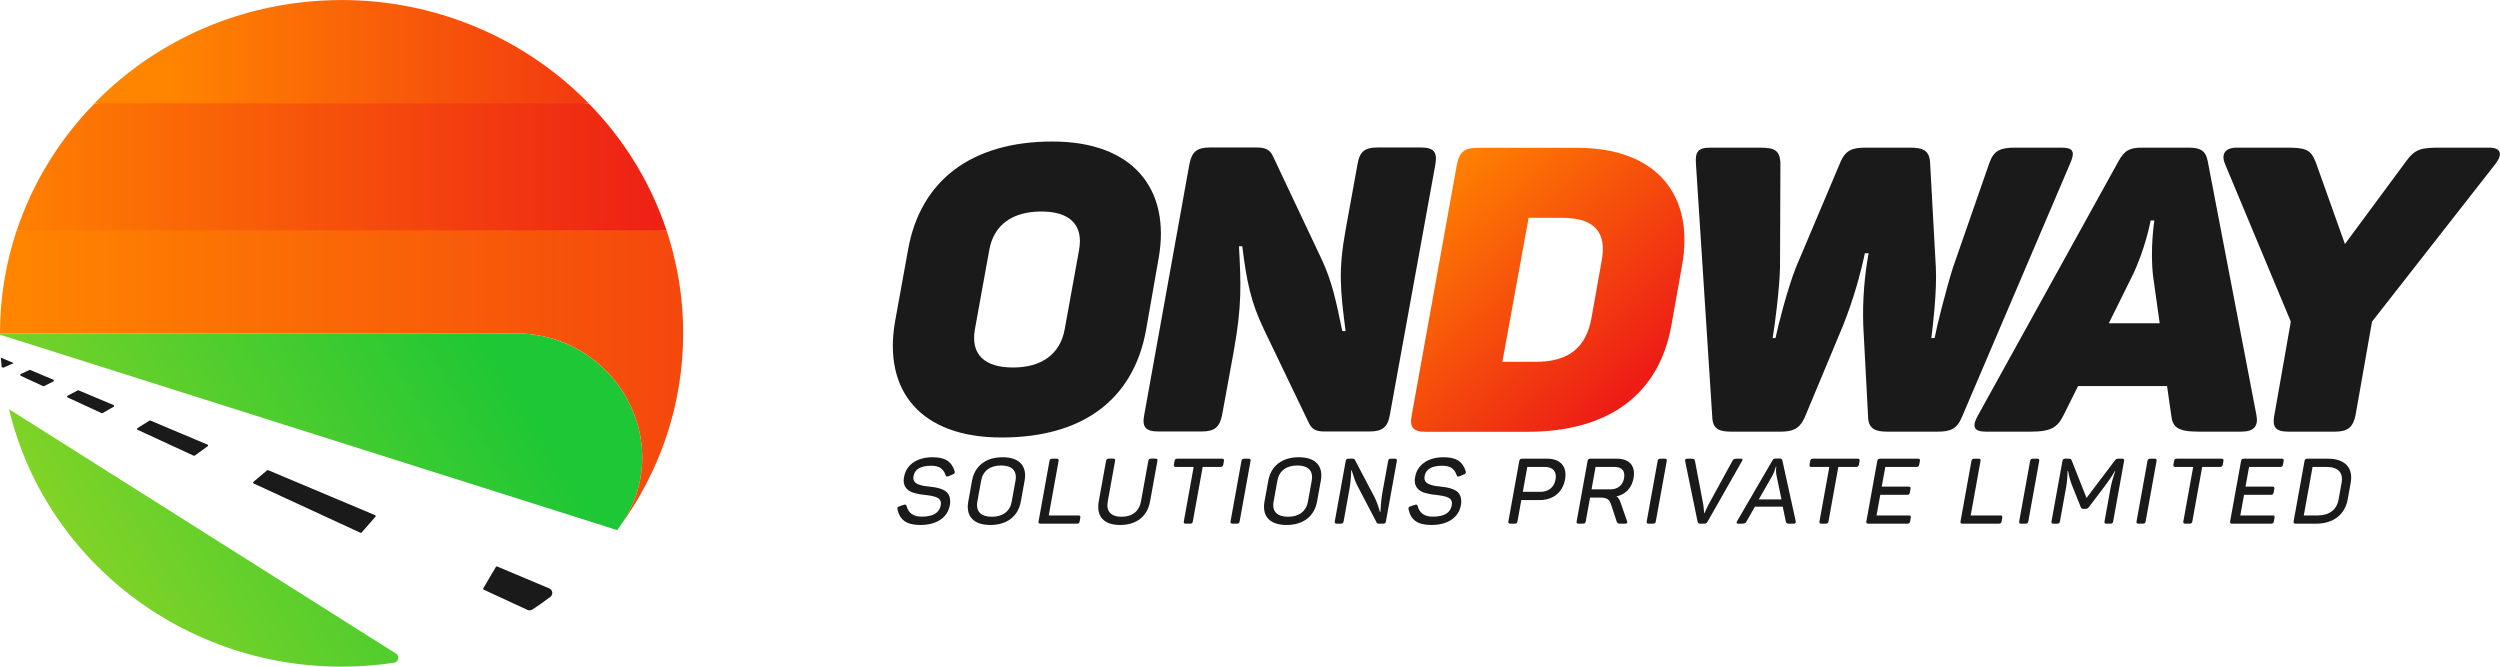 <svg width="120" height="32" viewBox="0 0 120 32" fill="none" xmlns="http://www.w3.org/2000/svg">
<path d="M1.41 17.76L0.996 17.953C0.959 17.971 0.96 18.022 0.997 18.039L2.069 18.535C2.083 18.541 2.099 18.541 2.112 18.534L2.561 18.311C2.597 18.293 2.596 18.241 2.558 18.225L1.45 17.759C1.438 17.754 1.423 17.754 1.41 17.76Z" fill="#1A1A1A"/>
<path d="M7.173 20.191L6.601 20.548C6.568 20.568 6.571 20.615 6.606 20.631L9.297 21.874C9.314 21.882 9.333 21.88 9.347 21.87L9.967 21.421C9.997 21.4 9.992 21.354 9.958 21.34L7.219 20.187C7.204 20.181 7.187 20.183 7.173 20.191Z" fill="#1A1A1A"/>
<path d="M3.731 18.739L3.244 18.994C3.209 19.012 3.211 19.062 3.247 19.078L4.876 19.831C4.891 19.838 4.908 19.837 4.922 19.829L5.452 19.525C5.486 19.506 5.483 19.456 5.447 19.441L3.773 18.737C3.76 18.731 3.744 18.732 3.731 18.739Z" fill="#1A1A1A"/>
<path d="M12.821 22.576L12.165 23.128C12.139 23.15 12.145 23.192 12.176 23.207L17.3 25.573C17.32 25.583 17.343 25.578 17.358 25.561L18.022 24.803C18.043 24.778 18.034 24.741 18.004 24.728L12.872 22.569C12.855 22.561 12.835 22.564 12.821 22.576Z" fill="#1A1A1A"/>
<path d="M0.039 17.167C0.05 17.317 0.064 17.467 0.08 17.617L0.156 17.652L0.656 17.427L0.039 17.167Z" fill="#1A1A1A"/>
<path d="M23.219 28.305L25.315 29.274C25.393 29.31 25.486 29.303 25.558 29.256C25.852 29.062 26.139 28.86 26.419 28.649C26.564 28.538 26.532 28.314 26.363 28.243L23.864 27.192C23.841 27.182 23.815 27.191 23.803 27.211L23.198 28.239C23.184 28.263 23.194 28.294 23.219 28.305Z" fill="#1A1A1A"/>
<path d="M18.26 31.895C18.48 31.871 18.698 31.842 18.916 31.809C19.136 31.775 19.198 31.492 19.01 31.374L0.434 19.642C2.294 27.45 9.899 32.827 18.26 31.895Z" fill="url(#paint0_linear_3164_611)"/>
<path d="M0.012 16H0C0 16.021 0.001 16.043 0.001 16.065L29.625 25.445C29.645 25.419 29.665 25.392 29.685 25.365C29.699 25.346 29.711 25.326 29.726 25.306C32.545 21.406 29.633 16 24.72 16H0.012Z" fill="url(#paint1_linear_3164_611)"/>
<path d="M4.534 4.968C2.852 6.69 1.569 8.77 0.805 11.059L16.397 12.246L31.994 11.059C31.223 8.738 29.93 6.67 28.263 4.968L16.397 4.019L4.534 4.968Z" fill="url(#paint2_linear_3164_611)"/>
<path d="M0.803 11.052C0.28 12.619 -0.002 14.283 1.12951e-05 15.998H24.72C29.633 15.998 32.545 21.405 29.726 25.305C31.668 22.657 32.796 19.429 32.791 15.998C32.791 15.399 32.759 14.793 32.688 14.183C32.56 13.099 32.324 12.052 31.992 11.052H0.803Z" fill="url(#paint3_linear_3164_611)"/>
<path d="M14.53 0.106C10.558 0.549 7.084 2.342 4.527 4.961H28.257C25.242 1.881 21.002 0.002 16.41 0.002C15.789 0.002 15.162 0.036 14.53 0.106Z" fill="url(#paint4_linear_3164_611)"/>
<path d="M49.985 10.152C48.607 10.152 47.702 10.786 47.486 11.996L46.797 15.797C46.58 17.007 47.249 17.64 48.627 17.64C49.985 17.64 50.891 17.007 51.107 15.797L51.796 11.996C52.012 10.786 51.343 10.152 49.985 10.152ZM50.517 6.793C54.394 6.793 56.205 9.077 55.614 12.399L55.004 15.874C54.394 19.176 51.973 21 48.076 21C44.199 21 42.388 18.773 42.959 15.452L43.589 11.976C44.179 8.674 46.62 6.793 50.517 6.793Z" fill="#1A1A1A"/>
<path d="M68.899 7.886L66.715 19.904C66.616 20.5 66.36 20.711 65.73 20.711H63.565C63.152 20.711 62.975 20.596 62.837 20.327L60.652 15.777C60.042 14.49 59.845 13.55 59.629 11.822H59.471C59.57 13.665 59.609 14.644 59.235 16.775L58.664 19.904C58.546 20.5 58.31 20.711 57.68 20.711H55.614C54.984 20.711 54.807 20.5 54.925 19.904L57.09 7.886C57.208 7.291 57.444 7.079 58.074 7.079H60.318C60.751 7.079 60.947 7.195 61.086 7.464L63.408 12.379C63.978 13.569 64.156 14.606 64.431 15.892H64.589C64.333 13.914 64.234 12.993 64.589 11.035L65.16 7.886C65.258 7.291 65.494 7.079 66.124 7.079H68.191C68.82 7.079 68.998 7.291 68.899 7.886Z" fill="#1A1A1A"/>
<path d="M70.914 7.095C70.284 7.095 70.048 7.306 69.93 7.901L67.765 19.92C67.646 20.515 67.824 20.727 68.453 20.727H73.295C77.192 20.727 79.613 18.96 80.224 15.639L80.735 12.759C81.345 9.437 79.594 7.095 75.697 7.095H70.914ZM73.374 10.455H74.968C76.563 10.455 77.133 11.165 76.878 12.528L76.385 15.293C76.13 16.656 75.323 17.367 73.728 17.367H72.114L73.374 10.455Z" fill="url(#paint5_linear_3164_611)"/>
<path d="M99.356 7.874L94.16 20.047C93.924 20.604 93.589 20.719 93.018 20.719H90.578C90.027 20.719 89.712 20.584 89.672 20.085L89.436 15.612C89.397 14.402 89.495 13.25 89.692 12.156H89.515C89.279 13.25 88.964 14.364 88.472 15.612L86.622 20.047C86.366 20.604 86.031 20.719 85.46 20.719H83.099C82.548 20.719 82.233 20.604 82.193 20.085L81.406 7.874C81.367 7.337 81.465 7.087 82.075 7.087H84.457C85.165 7.087 85.421 7.203 85.46 7.798L85.441 12.828C85.421 13.826 85.185 15.688 85.086 16.226H85.225C85.342 15.65 85.795 13.865 86.208 12.828L88.334 7.798C88.59 7.183 88.944 7.087 89.554 7.087H91.66C92.29 7.087 92.605 7.203 92.644 7.798L92.92 12.828C92.979 13.922 92.782 15.65 92.704 16.226H92.861C92.959 15.688 93.412 13.884 93.747 12.828L95.498 7.798C95.715 7.203 96.049 7.087 96.738 7.087H98.962C99.573 7.087 99.592 7.337 99.356 7.874Z" fill="#1A1A1A"/>
<path d="M103.409 10.582H103.232C103.232 10.582 102.976 11.964 102.346 13.25L101.224 15.516H103.665L103.35 13.27C103.193 11.964 103.409 10.582 103.409 10.582ZM107.582 20.719H105.535C104.531 20.719 104.275 20.508 104.216 19.912L104.019 18.53H99.748L99.059 19.912C98.764 20.508 98.469 20.719 97.485 20.719H95.32C94.71 20.719 94.651 20.45 94.946 19.932L101.677 7.759C101.972 7.203 102.248 7.087 102.819 7.087H105.043C105.613 7.087 105.869 7.222 105.968 7.721L108.31 19.932C108.408 20.45 108.192 20.719 107.582 20.719Z" fill="#1A1A1A"/>
<path d="M119.761 7.894L113.857 15.439L113.069 19.912C112.951 20.508 112.695 20.719 112.085 20.719H109.841C109.231 20.719 109.054 20.508 109.172 19.912L109.959 15.439L106.81 7.894C106.613 7.452 106.751 7.087 107.361 7.087H109.644C110.628 7.087 110.904 7.126 111.16 7.798L112.557 11.714L115.451 7.798C115.923 7.126 116.218 7.087 117.183 7.087H119.486C120.096 7.087 120.115 7.452 119.761 7.894Z" fill="#1A1A1A"/>
<path d="M44.765 21.947C45.378 21.947 45.678 22.158 45.824 22.62C45.847 22.69 45.816 22.743 45.733 22.773L45.529 22.857C45.437 22.892 45.412 22.883 45.386 22.8C45.279 22.497 45.088 22.356 44.691 22.356C44.191 22.356 43.909 22.523 43.849 22.852C43.807 23.086 43.93 23.204 44.143 23.27C44.3 23.323 44.411 23.336 44.623 23.358C44.874 23.389 45.02 23.406 45.225 23.49C45.33 23.534 45.406 23.586 45.463 23.644C45.572 23.762 45.643 23.969 45.593 24.246C45.486 24.839 44.971 25.199 44.173 25.199C43.511 25.199 43.19 24.958 43.079 24.448C43.062 24.364 43.087 24.329 43.182 24.298L43.379 24.233C43.461 24.202 43.499 24.219 43.52 24.303C43.609 24.632 43.849 24.799 44.245 24.799C44.786 24.799 45.089 24.619 45.155 24.254C45.187 24.074 45.129 23.951 44.974 23.881C44.82 23.815 44.693 23.793 44.446 23.762C44.216 23.74 44.111 23.723 43.909 23.67C43.805 23.648 43.725 23.613 43.665 23.573C43.478 23.463 43.314 23.248 43.398 22.879C43.5 22.317 44.004 21.947 44.765 21.947Z" fill="#1A1A1A"/>
<path d="M48.744 23.072C48.829 22.602 48.579 22.343 48.052 22.343C47.525 22.343 47.18 22.602 47.095 23.072L46.914 24.074C46.829 24.545 47.08 24.804 47.607 24.804C48.134 24.804 48.478 24.545 48.563 24.074L48.744 23.072ZM46.658 23.072C46.785 22.369 47.317 21.947 48.123 21.947C48.93 21.947 49.308 22.369 49.181 23.072L49 24.074C48.873 24.777 48.342 25.199 47.535 25.199C46.729 25.199 46.35 24.777 46.477 24.074L46.658 23.072Z" fill="#1A1A1A"/>
<path d="M50.71 22.017C50.8 22.017 50.827 22.047 50.811 22.131L50.34 24.741H51.754C51.844 24.741 51.87 24.772 51.855 24.855L51.825 25.023C51.81 25.106 51.773 25.137 51.683 25.137H49.948C49.863 25.137 49.837 25.106 49.852 25.023L50.374 22.131C50.389 22.047 50.426 22.017 50.512 22.017H50.71Z" fill="#1A1A1A"/>
<path d="M53.172 24.07C53.088 24.531 53.314 24.804 53.836 24.804C54.359 24.804 54.683 24.531 54.767 24.07L55.118 22.128C55.133 22.044 55.17 22.013 55.26 22.013H55.458C55.544 22.013 55.57 22.044 55.555 22.128L55.204 24.065C55.077 24.769 54.571 25.199 53.765 25.199C52.968 25.199 52.613 24.769 52.74 24.065L53.09 22.128C53.105 22.044 53.138 22.013 53.228 22.013H53.426C53.517 22.013 53.538 22.044 53.523 22.128L53.172 24.07Z" fill="#1A1A1A"/>
<path d="M58.651 22.017C58.737 22.017 58.763 22.047 58.748 22.131L58.718 22.298C58.703 22.381 58.666 22.412 58.58 22.412H57.729L57.257 25.023C57.242 25.106 57.209 25.137 57.119 25.137H56.921C56.831 25.137 56.809 25.106 56.824 25.023L57.296 22.412H56.445C56.355 22.412 56.333 22.381 56.348 22.298L56.378 22.131C56.394 22.047 56.426 22.017 56.516 22.017H58.651Z" fill="#1A1A1A"/>
<path d="M59.589 22.131C59.604 22.047 59.642 22.017 59.727 22.017H59.925C60.015 22.017 60.041 22.047 60.026 22.131L59.504 25.023C59.488 25.106 59.451 25.137 59.361 25.137H59.163C59.077 25.137 59.051 25.106 59.067 25.023L59.589 22.131Z" fill="#1A1A1A"/>
<path d="M62.963 23.072C63.048 22.602 62.798 22.343 62.27 22.343C61.743 22.343 61.399 22.602 61.314 23.072L61.133 24.074C61.048 24.545 61.299 24.804 61.826 24.804C62.353 24.804 62.697 24.545 62.782 24.074L62.963 23.072ZM60.877 23.072C61.004 22.369 61.535 21.947 62.342 21.947C63.148 21.947 63.527 22.369 63.4 23.072L63.219 24.074C63.092 24.777 62.561 25.199 61.754 25.199C60.948 25.199 60.569 24.777 60.696 24.074L60.877 23.072Z" fill="#1A1A1A"/>
<path d="M66.952 22.017C67.037 22.017 67.063 22.047 67.048 22.131L66.525 25.023C66.51 25.106 66.474 25.137 66.388 25.137H66.19C66.136 25.137 66.098 25.119 66.078 25.08L65.124 23.256C65.071 23.15 65.019 23.014 64.969 22.843L64.882 22.579H64.859C64.858 22.584 64.853 22.684 64.845 22.882C64.831 23.08 64.814 23.251 64.788 23.396L64.494 25.023C64.479 25.106 64.442 25.137 64.352 25.137H64.167C64.081 25.137 64.055 25.106 64.07 25.023L64.593 22.131C64.608 22.047 64.645 22.017 64.731 22.017H64.929C64.983 22.017 65.021 22.034 65.036 22.074L65.978 23.866C66.037 23.985 66.097 24.126 66.152 24.297C66.207 24.469 66.235 24.561 66.238 24.57H66.26C66.262 24.561 66.268 24.456 66.282 24.253C66.295 24.056 66.314 23.875 66.342 23.722L66.629 22.131C66.644 22.047 66.677 22.017 66.767 22.017H66.952Z" fill="#1A1A1A"/>
<path d="M69.297 21.947C69.909 21.947 70.209 22.158 70.355 22.62C70.379 22.69 70.347 22.743 70.265 22.773L70.06 22.857C69.968 22.892 69.943 22.883 69.917 22.8C69.81 22.497 69.619 22.356 69.223 22.356C68.723 22.356 68.44 22.523 68.381 22.852C68.339 23.086 68.461 23.204 68.675 23.27C68.832 23.323 68.942 23.336 69.154 23.358C69.406 23.389 69.551 23.406 69.757 23.49C69.862 23.534 69.938 23.586 69.995 23.644C70.104 23.762 70.175 23.969 70.124 24.246C70.017 24.839 69.502 25.199 68.704 25.199C68.042 25.199 67.721 24.958 67.61 24.448C67.594 24.364 67.618 24.329 67.714 24.298L67.911 24.233C67.993 24.202 68.03 24.219 68.051 24.303C68.14 24.632 68.38 24.799 68.777 24.799C69.317 24.799 69.62 24.619 69.686 24.254C69.719 24.074 69.66 23.951 69.506 23.881C69.351 23.815 69.224 23.793 68.978 23.762C68.747 23.74 68.642 23.723 68.44 23.67C68.336 23.648 68.257 23.613 68.196 23.573C68.009 23.463 67.845 23.248 67.93 22.879C68.032 22.317 68.535 21.947 69.297 21.947Z" fill="#1A1A1A"/>
<path d="M73.938 23.608C74.33 23.608 74.599 23.388 74.667 23.014C74.734 22.641 74.546 22.412 74.154 22.412H73.311L73.095 23.608H73.938ZM74.266 22.017C74.901 22.017 75.234 22.395 75.122 23.014C75.01 23.63 74.551 24.003 73.907 24.003H73.024L72.839 25.023C72.824 25.106 72.787 25.137 72.697 25.137H72.499C72.413 25.137 72.388 25.106 72.403 25.023L72.925 22.131C72.94 22.047 72.977 22.017 73.063 22.017H74.266Z" fill="#1A1A1A"/>
<path d="M77.494 22.412H76.588L76.394 23.489H77.3C77.655 23.489 77.894 23.291 77.955 22.953C78.018 22.605 77.85 22.412 77.494 22.412ZM77.606 22.017C78.214 22.017 78.517 22.36 78.41 22.953C78.325 23.423 78.025 23.735 77.59 23.827C77.663 23.871 77.724 23.955 77.77 24.073L78.1 25.018C78.126 25.097 78.101 25.137 78.015 25.137H77.817C77.668 25.137 77.626 25.119 77.601 25.036L77.337 24.232C77.254 23.968 77.133 23.884 76.805 23.884H76.323L76.117 25.023C76.102 25.106 76.065 25.137 75.974 25.137H75.776C75.691 25.137 75.665 25.106 75.68 25.023L76.203 22.131C76.218 22.047 76.255 22.017 76.34 22.017H77.606Z" fill="#1A1A1A"/>
<path d="M79.566 22.131C79.581 22.047 79.618 22.017 79.704 22.017H79.902C79.992 22.017 80.018 22.047 80.003 22.131L79.48 25.023C79.465 25.106 79.428 25.137 79.338 25.137H79.139C79.054 25.137 79.028 25.106 79.043 25.023L79.566 22.131Z" fill="#1A1A1A"/>
<path d="M83.56 22.017C83.645 22.017 83.661 22.056 83.616 22.131L81.963 25.04C81.929 25.106 81.879 25.137 81.802 25.137H81.617C81.541 25.137 81.497 25.106 81.485 25.044L80.886 22.131C80.872 22.056 80.906 22.017 80.987 22.017H81.163C81.307 22.017 81.34 22.034 81.357 22.117L81.759 24.227C81.785 24.381 81.795 24.627 81.799 24.631H81.817C81.823 24.623 81.921 24.381 82.002 24.231L83.159 22.117C83.205 22.034 83.249 22.017 83.393 22.017H83.56Z" fill="#1A1A1A"/>
<path d="M85.27 22.816C85.244 22.663 85.242 22.522 85.264 22.403H85.237L85.221 22.465C85.203 22.54 85.148 22.694 85.086 22.812L84.421 23.972H85.512L85.27 22.816ZM86.196 25.023C86.21 25.097 86.175 25.137 86.094 25.137H85.918C85.774 25.137 85.737 25.119 85.721 25.036L85.571 24.319H84.237L83.828 25.036C83.782 25.119 83.738 25.137 83.594 25.137H83.436C83.355 25.137 83.335 25.097 83.376 25.023L85.075 22.104C85.109 22.039 85.164 22.008 85.241 22.008H85.421C85.498 22.008 85.542 22.039 85.553 22.1L86.196 25.023Z" fill="#1A1A1A"/>
<path d="M89.163 22.017C89.249 22.017 89.275 22.047 89.26 22.131L89.23 22.298C89.214 22.381 89.177 22.412 89.092 22.412H88.24L87.768 25.023C87.753 25.106 87.721 25.137 87.631 25.137H87.433C87.342 25.137 87.321 25.106 87.336 25.023L87.808 22.412H86.956C86.866 22.412 86.845 22.381 86.86 22.298L86.89 22.131C86.905 22.047 86.938 22.017 87.028 22.017H89.163Z" fill="#1A1A1A"/>
<path d="M92.058 22.017C92.148 22.017 92.169 22.047 92.154 22.131L92.124 22.298C92.109 22.381 92.076 22.412 91.986 22.412H90.495L90.324 23.357H91.608C91.698 23.357 91.72 23.388 91.704 23.476L91.674 23.638C91.659 23.726 91.627 23.752 91.537 23.752H90.253L90.074 24.741H91.619C91.709 24.741 91.731 24.772 91.716 24.855L91.685 25.023C91.67 25.106 91.638 25.137 91.548 25.137H89.683C89.597 25.137 89.571 25.106 89.586 25.023L90.109 22.131C90.124 22.047 90.161 22.017 90.246 22.017H92.058Z" fill="#1A1A1A"/>
<path d="M94.964 22.017C95.054 22.017 95.08 22.047 95.065 22.131L94.593 24.741H96.008C96.098 24.741 96.124 24.772 96.109 24.855L96.079 25.023C96.064 25.106 96.026 25.137 95.936 25.137H94.202C94.116 25.137 94.091 25.106 94.106 25.023L94.628 22.131C94.643 22.047 94.68 22.017 94.766 22.017H94.964Z" fill="#1A1A1A"/>
<path d="M97.445 22.131C97.46 22.047 97.497 22.017 97.582 22.017H97.781C97.871 22.017 97.897 22.047 97.882 22.131L97.359 25.023C97.344 25.106 97.307 25.137 97.217 25.137H97.019C96.933 25.137 96.907 25.106 96.922 25.023L97.445 22.131Z" fill="#1A1A1A"/>
<path d="M101.859 22.017C101.944 22.017 101.97 22.047 101.955 22.131L101.433 25.023C101.418 25.106 101.381 25.137 101.295 25.137H101.115C101.024 25.137 101.003 25.106 101.018 25.023L101.305 23.436C101.349 23.194 101.426 22.918 101.535 22.61H101.513C101.386 22.838 101.22 23.084 101.019 23.348L100.267 24.341C100.225 24.398 100.171 24.425 100.112 24.425H100C99.941 24.425 99.897 24.398 99.875 24.341L99.475 23.339C99.385 23.12 99.316 22.878 99.269 22.61H99.242C99.242 22.887 99.214 23.163 99.165 23.436L98.878 25.023C98.863 25.106 98.831 25.137 98.74 25.137H98.569C98.484 25.137 98.458 25.106 98.473 25.023L98.996 22.131C99.011 22.047 99.048 22.017 99.133 22.017H99.291C99.385 22.017 99.414 22.034 99.442 22.104L100.153 23.902L101.509 22.109C101.563 22.034 101.593 22.017 101.688 22.017H101.859Z" fill="#1A1A1A"/>
<path d="M103.078 22.131C103.093 22.047 103.13 22.017 103.215 22.017H103.413C103.504 22.017 103.53 22.047 103.514 22.131L102.992 25.023C102.977 25.106 102.94 25.137 102.849 25.137H102.651C102.566 25.137 102.54 25.106 102.555 25.023L103.078 22.131Z" fill="#1A1A1A"/>
<path d="M106.628 22.017C106.714 22.017 106.74 22.047 106.725 22.131L106.694 22.298C106.679 22.381 106.642 22.412 106.557 22.412H105.705L105.233 25.023C105.218 25.106 105.186 25.137 105.095 25.137H104.897C104.807 25.137 104.786 25.106 104.801 25.023L105.273 22.412H104.421C104.331 22.412 104.31 22.381 104.325 22.298L104.355 22.131C104.37 22.047 104.403 22.017 104.493 22.017H106.628Z" fill="#1A1A1A"/>
<path d="M109.518 22.017C109.609 22.017 109.63 22.047 109.615 22.131L109.585 22.298C109.57 22.381 109.537 22.412 109.447 22.412H107.956L107.785 23.357H109.069C109.159 23.357 109.181 23.388 109.165 23.476L109.135 23.638C109.119 23.726 109.088 23.752 108.998 23.752H107.714L107.535 24.741H109.08C109.17 24.741 109.192 24.772 109.177 24.855L109.146 25.023C109.131 25.106 109.099 25.137 109.009 25.137H107.144C107.058 25.137 107.032 25.106 107.047 25.023L107.57 22.131C107.585 22.047 107.622 22.017 107.707 22.017H109.518Z" fill="#1A1A1A"/>
<path d="M112.397 23.172C112.485 22.684 112.224 22.412 111.665 22.412H111.003L110.582 24.741H111.244C111.803 24.741 112.163 24.469 112.251 23.981L112.397 23.172ZM111.736 22.017C112.565 22.017 112.963 22.456 112.833 23.177L112.689 23.976C112.558 24.697 112.001 25.137 111.172 25.137H110.19C110.105 25.137 110.079 25.106 110.094 25.023L110.617 22.131C110.632 22.047 110.669 22.017 110.754 22.017H111.736Z" fill="#1A1A1A"/>
<defs>
<linearGradient id="paint0_linear_3164_611" x1="-0.262" y1="31.418" x2="23.553" y2="17.106" gradientUnits="userSpaceOnUse">
<stop stop-color="#9BD623"/>
<stop offset="0.005" stop-color="#9BD623"/>
<stop offset="0.007" stop-color="#9BD623"/>
<stop offset="1" stop-color="#1DC735"/>
</linearGradient>
<linearGradient id="paint1_linear_3164_611" x1="-1.312" y1="29.943" x2="23.065" y2="15.294" gradientUnits="userSpaceOnUse">
<stop stop-color="#9BD623"/>
<stop offset="0.005" stop-color="#9BD623"/>
<stop offset="0.007" stop-color="#9BD623"/>
<stop offset="1" stop-color="#1DC735"/>
</linearGradient>
<linearGradient id="paint2_linear_3164_611" x1="-1.038" y1="8.132" x2="42.254" y2="8.132" gradientUnits="userSpaceOnUse">
<stop stop-color="#FF8500"/>
<stop offset="0.002" stop-color="#FF8500"/>
<stop offset="1" stop-color="#E8001C"/>
</linearGradient>
<linearGradient id="paint3_linear_3164_611" x1="0.582" y1="18.178" x2="69.872" y2="18.178" gradientUnits="userSpaceOnUse">
<stop stop-color="#FF8500"/>
<stop offset="0.002" stop-color="#FF8500"/>
<stop offset="1" stop-color="#E8001C"/>
</linearGradient>
<linearGradient id="paint4_linear_3164_611" x1="7.869" y1="2.481" x2="43.609" y2="2.481" gradientUnits="userSpaceOnUse">
<stop stop-color="#FF8500"/>
<stop offset="0.002" stop-color="#FF8500"/>
<stop offset="1" stop-color="#E8001C"/>
</linearGradient>
<linearGradient id="paint5_linear_3164_611" x1="67.864" y1="8.747" x2="80.669" y2="21.874" gradientUnits="userSpaceOnUse">
<stop stop-color="#FF8500"/>
<stop offset="0.002" stop-color="#FF8500"/>
<stop offset="1" stop-color="#E8001C"/>
</linearGradient>
</defs>
</svg>
